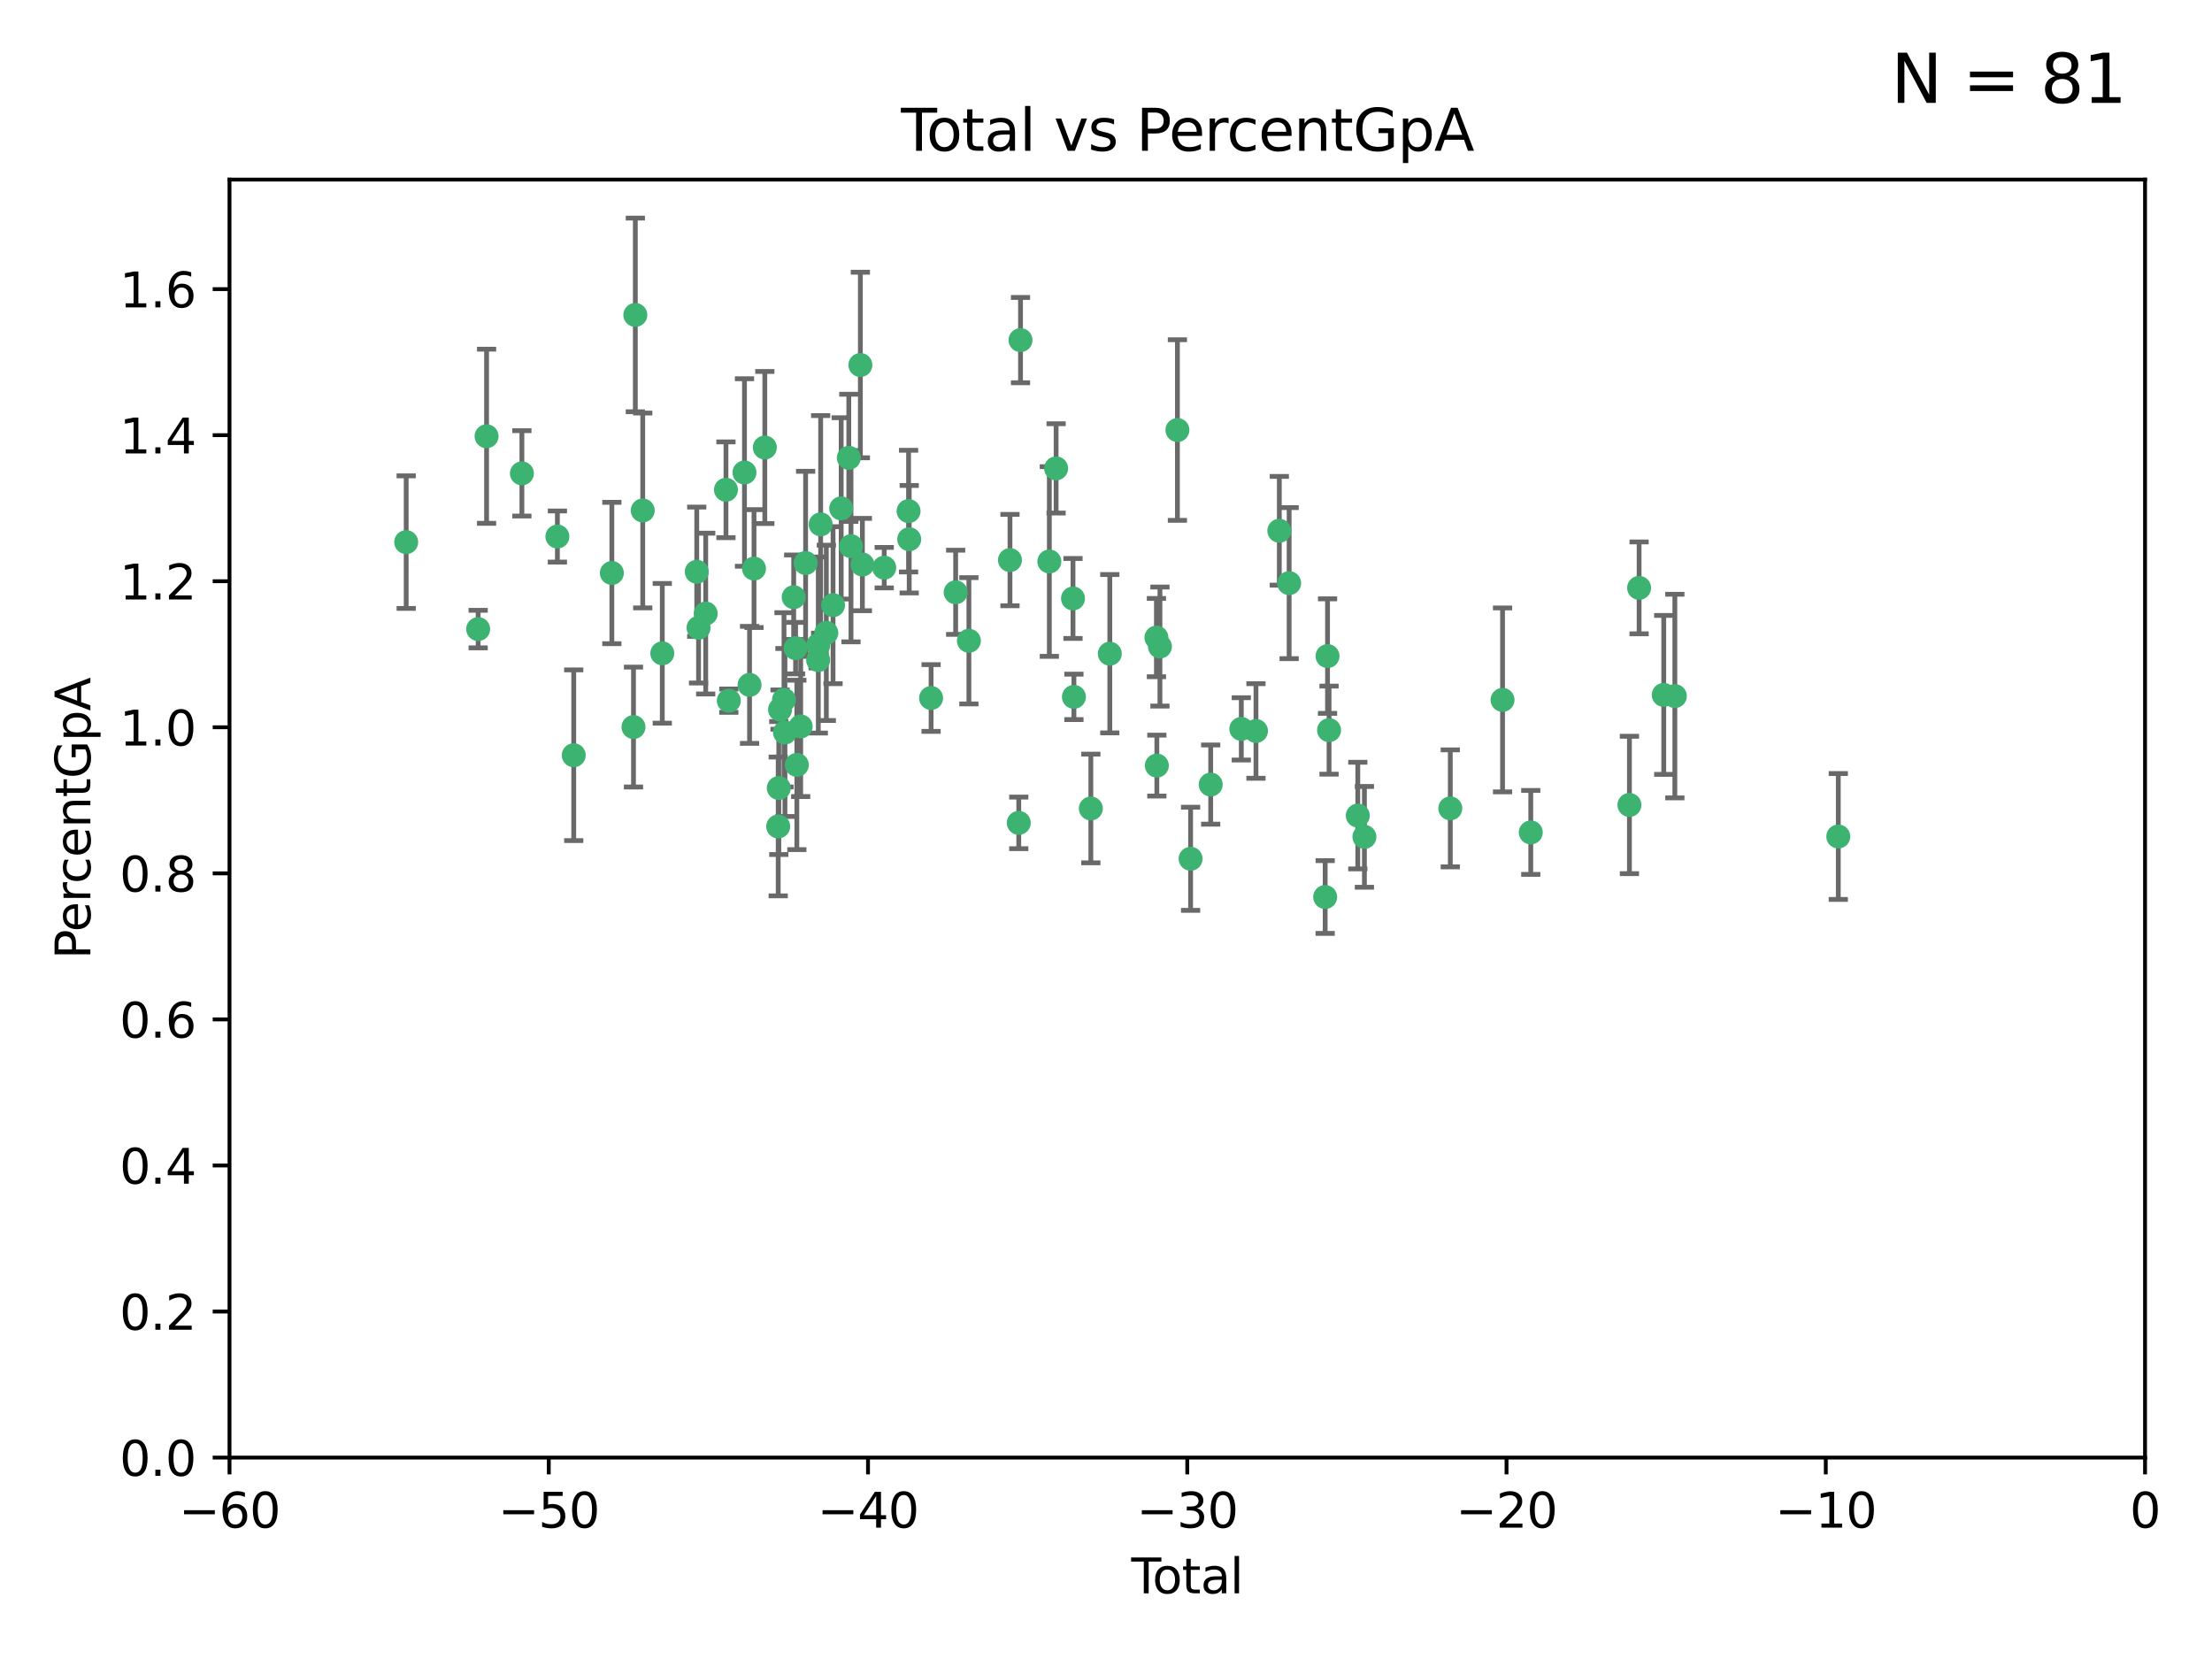 <?xml version="1.0" encoding="utf-8" standalone="no"?>
<!DOCTYPE svg PUBLIC "-//W3C//DTD SVG 1.1//EN"
  "http://www.w3.org/Graphics/SVG/1.1/DTD/svg11.dtd">
<svg xmlns:xlink="http://www.w3.org/1999/xlink" width="460.8pt" height="345.6pt" viewBox="0 0 460.8 345.6" xmlns="http://www.w3.org/2000/svg" version="1.1">
 <defs>
  <style type="text/css">*{stroke-linejoin: round; stroke-linecap: butt}</style>
 </defs>
 <g id="figure_1">
  <g id="patch_1">
   <path d="M 0 345.6 
L 460.8 345.6 
L 460.8 0 
L 0 0 
z
" style="fill: #ffffff"/>
  </g>
  <g id="axes_1">
   <g id="patch_2">
    <path d="M 47.81 303.64 
L 446.85 303.64 
L 446.85 37.411 
L 47.81 37.411 
z
" style="fill: #ffffff"/>
   </g>
   <g id="PathCollection_1">
    <defs>
     <path id="m7ffd6fca3f" d="M 0 1.118 
C 0.297 1.118 0.581 1 0.791 0.791 
C 1 0.581 1.118 0.297 1.118 0 
C 1.118 -0.297 1 -0.581 0.791 -0.791 
C 0.581 -1 0.297 -1.118 0 -1.118 
C -0.297 -1.118 -0.581 -1 -0.791 -0.791 
C -1 -0.581 -1.118 -0.297 -1.118 0 
C -1.118 0.297 -1 0.581 -0.791 0.791 
C -0.581 1 -0.297 1.118 0 1.118 
z
" style="stroke: #3cb371"/>
    </defs>
    <g clip-path="url(#p57b352fa41)">
     <use xlink:href="#m7ffd6fca3f" x="84.617" y="112.935" style="fill: #3cb371; stroke: #3cb371"/>
     <use xlink:href="#m7ffd6fca3f" x="99.609" y="131.048" style="fill: #3cb371; stroke: #3cb371"/>
     <use xlink:href="#m7ffd6fca3f" x="101.362" y="90.88" style="fill: #3cb371; stroke: #3cb371"/>
     <use xlink:href="#m7ffd6fca3f" x="108.719" y="98.611" style="fill: #3cb371; stroke: #3cb371"/>
     <use xlink:href="#m7ffd6fca3f" x="116.115" y="111.768" style="fill: #3cb371; stroke: #3cb371"/>
     <use xlink:href="#m7ffd6fca3f" x="119.519" y="157.33" style="fill: #3cb371; stroke: #3cb371"/>
     <use xlink:href="#m7ffd6fca3f" x="127.46" y="119.368" style="fill: #3cb371; stroke: #3cb371"/>
     <use xlink:href="#m7ffd6fca3f" x="131.967" y="151.457" style="fill: #3cb371; stroke: #3cb371"/>
     <use xlink:href="#m7ffd6fca3f" x="132.351" y="65.606" style="fill: #3cb371; stroke: #3cb371"/>
     <use xlink:href="#m7ffd6fca3f" x="133.895" y="106.338" style="fill: #3cb371; stroke: #3cb371"/>
     <use xlink:href="#m7ffd6fca3f" x="137.966" y="136.097" style="fill: #3cb371; stroke: #3cb371"/>
     <use xlink:href="#m7ffd6fca3f" x="145.146" y="119.105" style="fill: #3cb371; stroke: #3cb371"/>
     <use xlink:href="#m7ffd6fca3f" x="145.52" y="130.776" style="fill: #3cb371; stroke: #3cb371"/>
     <use xlink:href="#m7ffd6fca3f" x="147.011" y="127.82" style="fill: #3cb371; stroke: #3cb371"/>
     <use xlink:href="#m7ffd6fca3f" x="151.231" y="102.028" style="fill: #3cb371; stroke: #3cb371"/>
     <use xlink:href="#m7ffd6fca3f" x="151.826" y="145.966" style="fill: #3cb371; stroke: #3cb371"/>
     <use xlink:href="#m7ffd6fca3f" x="155.091" y="98.431" style="fill: #3cb371; stroke: #3cb371"/>
     <use xlink:href="#m7ffd6fca3f" x="156.146" y="142.672" style="fill: #3cb371; stroke: #3cb371"/>
     <use xlink:href="#m7ffd6fca3f" x="157.076" y="118.446" style="fill: #3cb371; stroke: #3cb371"/>
     <use xlink:href="#m7ffd6fca3f" x="159.326" y="93.226" style="fill: #3cb371; stroke: #3cb371"/>
     <use xlink:href="#m7ffd6fca3f" x="162.114" y="172.163" style="fill: #3cb371; stroke: #3cb371"/>
     <use xlink:href="#m7ffd6fca3f" x="162.236" y="164.157" style="fill: #3cb371; stroke: #3cb371"/>
     <use xlink:href="#m7ffd6fca3f" x="162.501" y="147.818" style="fill: #3cb371; stroke: #3cb371"/>
     <use xlink:href="#m7ffd6fca3f" x="163.321" y="145.786" style="fill: #3cb371; stroke: #3cb371"/>
     <use xlink:href="#m7ffd6fca3f" x="163.519" y="152.588" style="fill: #3cb371; stroke: #3cb371"/>
     <use xlink:href="#m7ffd6fca3f" x="165.341" y="124.404" style="fill: #3cb371; stroke: #3cb371"/>
     <use xlink:href="#m7ffd6fca3f" x="165.737" y="135.021" style="fill: #3cb371; stroke: #3cb371"/>
     <use xlink:href="#m7ffd6fca3f" x="165.997" y="159.342" style="fill: #3cb371; stroke: #3cb371"/>
     <use xlink:href="#m7ffd6fca3f" x="166.798" y="151.333" style="fill: #3cb371; stroke: #3cb371"/>
     <use xlink:href="#m7ffd6fca3f" x="167.825" y="117.288" style="fill: #3cb371; stroke: #3cb371"/>
     <use xlink:href="#m7ffd6fca3f" x="170.432" y="137.505" style="fill: #3cb371; stroke: #3cb371"/>
     <use xlink:href="#m7ffd6fca3f" x="170.468" y="134.369" style="fill: #3cb371; stroke: #3cb371"/>
     <use xlink:href="#m7ffd6fca3f" x="170.956" y="109.235" style="fill: #3cb371; stroke: #3cb371"/>
     <use xlink:href="#m7ffd6fca3f" x="172.138" y="131.834" style="fill: #3cb371; stroke: #3cb371"/>
     <use xlink:href="#m7ffd6fca3f" x="173.537" y="126.071" style="fill: #3cb371; stroke: #3cb371"/>
     <use xlink:href="#m7ffd6fca3f" x="175.235" y="105.903" style="fill: #3cb371; stroke: #3cb371"/>
     <use xlink:href="#m7ffd6fca3f" x="176.821" y="95.371" style="fill: #3cb371; stroke: #3cb371"/>
     <use xlink:href="#m7ffd6fca3f" x="177.278" y="113.783" style="fill: #3cb371; stroke: #3cb371"/>
     <use xlink:href="#m7ffd6fca3f" x="179.23" y="76.037" style="fill: #3cb371; stroke: #3cb371"/>
     <use xlink:href="#m7ffd6fca3f" x="179.649" y="117.606" style="fill: #3cb371; stroke: #3cb371"/>
     <use xlink:href="#m7ffd6fca3f" x="184.2" y="118.255" style="fill: #3cb371; stroke: #3cb371"/>
     <use xlink:href="#m7ffd6fca3f" x="189.273" y="106.473" style="fill: #3cb371; stroke: #3cb371"/>
     <use xlink:href="#m7ffd6fca3f" x="189.405" y="112.334" style="fill: #3cb371; stroke: #3cb371"/>
     <use xlink:href="#m7ffd6fca3f" x="193.963" y="145.408" style="fill: #3cb371; stroke: #3cb371"/>
     <use xlink:href="#m7ffd6fca3f" x="199.081" y="123.385" style="fill: #3cb371; stroke: #3cb371"/>
     <use xlink:href="#m7ffd6fca3f" x="201.837" y="133.482" style="fill: #3cb371; stroke: #3cb371"/>
     <use xlink:href="#m7ffd6fca3f" x="210.397" y="116.673" style="fill: #3cb371; stroke: #3cb371"/>
     <use xlink:href="#m7ffd6fca3f" x="212.228" y="171.42" style="fill: #3cb371; stroke: #3cb371"/>
     <use xlink:href="#m7ffd6fca3f" x="212.592" y="70.852" style="fill: #3cb371; stroke: #3cb371"/>
     <use xlink:href="#m7ffd6fca3f" x="218.597" y="116.973" style="fill: #3cb371; stroke: #3cb371"/>
     <use xlink:href="#m7ffd6fca3f" x="220.007" y="97.572" style="fill: #3cb371; stroke: #3cb371"/>
     <use xlink:href="#m7ffd6fca3f" x="223.525" y="124.669" style="fill: #3cb371; stroke: #3cb371"/>
     <use xlink:href="#m7ffd6fca3f" x="223.717" y="145.171" style="fill: #3cb371; stroke: #3cb371"/>
     <use xlink:href="#m7ffd6fca3f" x="227.243" y="168.419" style="fill: #3cb371; stroke: #3cb371"/>
     <use xlink:href="#m7ffd6fca3f" x="231.191" y="136.178" style="fill: #3cb371; stroke: #3cb371"/>
     <use xlink:href="#m7ffd6fca3f" x="240.903" y="132.82" style="fill: #3cb371; stroke: #3cb371"/>
     <use xlink:href="#m7ffd6fca3f" x="240.992" y="159.488" style="fill: #3cb371; stroke: #3cb371"/>
     <use xlink:href="#m7ffd6fca3f" x="241.636" y="134.689" style="fill: #3cb371; stroke: #3cb371"/>
     <use xlink:href="#m7ffd6fca3f" x="245.278" y="89.586" style="fill: #3cb371; stroke: #3cb371"/>
     <use xlink:href="#m7ffd6fca3f" x="248.025" y="178.897" style="fill: #3cb371; stroke: #3cb371"/>
     <use xlink:href="#m7ffd6fca3f" x="252.21" y="163.438" style="fill: #3cb371; stroke: #3cb371"/>
     <use xlink:href="#m7ffd6fca3f" x="258.586" y="151.836" style="fill: #3cb371; stroke: #3cb371"/>
     <use xlink:href="#m7ffd6fca3f" x="261.641" y="152.276" style="fill: #3cb371; stroke: #3cb371"/>
     <use xlink:href="#m7ffd6fca3f" x="266.505" y="110.571" style="fill: #3cb371; stroke: #3cb371"/>
     <use xlink:href="#m7ffd6fca3f" x="268.551" y="121.476" style="fill: #3cb371; stroke: #3cb371"/>
     <use xlink:href="#m7ffd6fca3f" x="276.058" y="186.867" style="fill: #3cb371; stroke: #3cb371"/>
     <use xlink:href="#m7ffd6fca3f" x="276.55" y="136.674" style="fill: #3cb371; stroke: #3cb371"/>
     <use xlink:href="#m7ffd6fca3f" x="276.866" y="152.103" style="fill: #3cb371; stroke: #3cb371"/>
     <use xlink:href="#m7ffd6fca3f" x="282.852" y="169.899" style="fill: #3cb371; stroke: #3cb371"/>
     <use xlink:href="#m7ffd6fca3f" x="284.233" y="174.332" style="fill: #3cb371; stroke: #3cb371"/>
     <use xlink:href="#m7ffd6fca3f" x="302.122" y="168.396" style="fill: #3cb371; stroke: #3cb371"/>
     <use xlink:href="#m7ffd6fca3f" x="313.009" y="145.801" style="fill: #3cb371; stroke: #3cb371"/>
     <use xlink:href="#m7ffd6fca3f" x="318.889" y="173.41" style="fill: #3cb371; stroke: #3cb371"/>
     <use xlink:href="#m7ffd6fca3f" x="339.441" y="167.688" style="fill: #3cb371; stroke: #3cb371"/>
     <use xlink:href="#m7ffd6fca3f" x="341.455" y="122.465" style="fill: #3cb371; stroke: #3cb371"/>
     <use xlink:href="#m7ffd6fca3f" x="346.588" y="144.762" style="fill: #3cb371; stroke: #3cb371"/>
     <use xlink:href="#m7ffd6fca3f" x="348.901" y="145.004" style="fill: #3cb371; stroke: #3cb371"/>
     <use xlink:href="#m7ffd6fca3f" x="382.95" y="174.257" style="fill: #3cb371; stroke: #3cb371"/>
    </g>
   </g>
   <g id="matplotlib.axis_1">
    <g id="xtick_1">
     <g id="line2d_1">
      <defs>
       <path id="m0ea671b75c" d="M 0 0 
L 0 3.5 
" style="stroke: #000000; stroke-width: 0.8"/>
      </defs>
      <g>
       <use xlink:href="#m0ea671b75c" x="47.81" y="303.64" style="stroke: #000000; stroke-width: 0.8"/>
      </g>
     </g>
     <g id="text_1">
      <!-- −60 -->
      <g transform="translate(37.258 318.238)scale(0.1 -0.1)">
       <defs>
        <path id="DejaVuSans-2212" d="M 678 2272 
L 4684 2272 
L 4684 1741 
L 678 1741 
L 678 2272 
z
" transform="scale(0.016)"/>
        <path id="DejaVuSans-36" d="M 2113 2584 
Q 1688 2584 1439 2293 
Q 1191 2003 1191 1497 
Q 1191 994 1439 701 
Q 1688 409 2113 409 
Q 2538 409 2786 701 
Q 3034 994 3034 1497 
Q 3034 2003 2786 2293 
Q 2538 2584 2113 2584 
z
M 3366 4563 
L 3366 3988 
Q 3128 4100 2886 4159 
Q 2644 4219 2406 4219 
Q 1781 4219 1451 3797 
Q 1122 3375 1075 2522 
Q 1259 2794 1537 2939 
Q 1816 3084 2150 3084 
Q 2853 3084 3261 2657 
Q 3669 2231 3669 1497 
Q 3669 778 3244 343 
Q 2819 -91 2113 -91 
Q 1303 -91 875 529 
Q 447 1150 447 2328 
Q 447 3434 972 4092 
Q 1497 4750 2381 4750 
Q 2619 4750 2861 4703 
Q 3103 4656 3366 4563 
z
" transform="scale(0.016)"/>
        <path id="DejaVuSans-30" d="M 2034 4250 
Q 1547 4250 1301 3770 
Q 1056 3291 1056 2328 
Q 1056 1369 1301 889 
Q 1547 409 2034 409 
Q 2525 409 2770 889 
Q 3016 1369 3016 2328 
Q 3016 3291 2770 3770 
Q 2525 4250 2034 4250 
z
M 2034 4750 
Q 2819 4750 3233 4129 
Q 3647 3509 3647 2328 
Q 3647 1150 3233 529 
Q 2819 -91 2034 -91 
Q 1250 -91 836 529 
Q 422 1150 422 2328 
Q 422 3509 836 4129 
Q 1250 4750 2034 4750 
z
" transform="scale(0.016)"/>
       </defs>
       <use xlink:href="#DejaVuSans-2212"/>
       <use xlink:href="#DejaVuSans-36" x="83.789"/>
       <use xlink:href="#DejaVuSans-30" x="147.412"/>
      </g>
     </g>
    </g>
    <g id="xtick_2">
     <g id="line2d_2">
      <g>
       <use xlink:href="#m0ea671b75c" x="114.317" y="303.64" style="stroke: #000000; stroke-width: 0.8"/>
      </g>
     </g>
     <g id="text_2">
      <!-- −50 -->
      <g transform="translate(103.764 318.238)scale(0.1 -0.1)">
       <defs>
        <path id="DejaVuSans-35" d="M 691 4666 
L 3169 4666 
L 3169 4134 
L 1269 4134 
L 1269 2991 
Q 1406 3038 1543 3061 
Q 1681 3084 1819 3084 
Q 2600 3084 3056 2656 
Q 3513 2228 3513 1497 
Q 3513 744 3044 326 
Q 2575 -91 1722 -91 
Q 1428 -91 1123 -41 
Q 819 9 494 109 
L 494 744 
Q 775 591 1075 516 
Q 1375 441 1709 441 
Q 2250 441 2565 725 
Q 2881 1009 2881 1497 
Q 2881 1984 2565 2268 
Q 2250 2553 1709 2553 
Q 1456 2553 1204 2497 
Q 953 2441 691 2322 
L 691 4666 
z
" transform="scale(0.016)"/>
       </defs>
       <use xlink:href="#DejaVuSans-2212"/>
       <use xlink:href="#DejaVuSans-35" x="83.789"/>
       <use xlink:href="#DejaVuSans-30" x="147.412"/>
      </g>
     </g>
    </g>
    <g id="xtick_3">
     <g id="line2d_3">
      <g>
       <use xlink:href="#m0ea671b75c" x="180.823" y="303.64" style="stroke: #000000; stroke-width: 0.8"/>
      </g>
     </g>
     <g id="text_3">
      <!-- −40 -->
      <g transform="translate(170.271 318.238)scale(0.1 -0.1)">
       <defs>
        <path id="DejaVuSans-34" d="M 2419 4116 
L 825 1625 
L 2419 1625 
L 2419 4116 
z
M 2253 4666 
L 3047 4666 
L 3047 1625 
L 3713 1625 
L 3713 1100 
L 3047 1100 
L 3047 0 
L 2419 0 
L 2419 1100 
L 313 1100 
L 313 1709 
L 2253 4666 
z
" transform="scale(0.016)"/>
       </defs>
       <use xlink:href="#DejaVuSans-2212"/>
       <use xlink:href="#DejaVuSans-34" x="83.789"/>
       <use xlink:href="#DejaVuSans-30" x="147.412"/>
      </g>
     </g>
    </g>
    <g id="xtick_4">
     <g id="line2d_4">
      <g>
       <use xlink:href="#m0ea671b75c" x="247.33" y="303.64" style="stroke: #000000; stroke-width: 0.8"/>
      </g>
     </g>
     <g id="text_4">
      <!-- −30 -->
      <g transform="translate(236.778 318.238)scale(0.1 -0.1)">
       <defs>
        <path id="DejaVuSans-33" d="M 2597 2516 
Q 3050 2419 3304 2112 
Q 3559 1806 3559 1356 
Q 3559 666 3084 287 
Q 2609 -91 1734 -91 
Q 1441 -91 1130 -33 
Q 819 25 488 141 
L 488 750 
Q 750 597 1062 519 
Q 1375 441 1716 441 
Q 2309 441 2620 675 
Q 2931 909 2931 1356 
Q 2931 1769 2642 2001 
Q 2353 2234 1838 2234 
L 1294 2234 
L 1294 2753 
L 1863 2753 
Q 2328 2753 2575 2939 
Q 2822 3125 2822 3475 
Q 2822 3834 2567 4026 
Q 2313 4219 1838 4219 
Q 1578 4219 1281 4162 
Q 984 4106 628 3988 
L 628 4550 
Q 988 4650 1302 4700 
Q 1616 4750 1894 4750 
Q 2613 4750 3031 4423 
Q 3450 4097 3450 3541 
Q 3450 3153 3228 2886 
Q 3006 2619 2597 2516 
z
" transform="scale(0.016)"/>
       </defs>
       <use xlink:href="#DejaVuSans-2212"/>
       <use xlink:href="#DejaVuSans-33" x="83.789"/>
       <use xlink:href="#DejaVuSans-30" x="147.412"/>
      </g>
     </g>
    </g>
    <g id="xtick_5">
     <g id="line2d_5">
      <g>
       <use xlink:href="#m0ea671b75c" x="313.837" y="303.64" style="stroke: #000000; stroke-width: 0.8"/>
      </g>
     </g>
     <g id="text_5">
      <!-- −20 -->
      <g transform="translate(303.284 318.238)scale(0.1 -0.1)">
       <defs>
        <path id="DejaVuSans-32" d="M 1228 531 
L 3431 531 
L 3431 0 
L 469 0 
L 469 531 
Q 828 903 1448 1529 
Q 2069 2156 2228 2338 
Q 2531 2678 2651 2914 
Q 2772 3150 2772 3378 
Q 2772 3750 2511 3984 
Q 2250 4219 1831 4219 
Q 1534 4219 1204 4116 
Q 875 4013 500 3803 
L 500 4441 
Q 881 4594 1212 4672 
Q 1544 4750 1819 4750 
Q 2544 4750 2975 4387 
Q 3406 4025 3406 3419 
Q 3406 3131 3298 2873 
Q 3191 2616 2906 2266 
Q 2828 2175 2409 1742 
Q 1991 1309 1228 531 
z
" transform="scale(0.016)"/>
       </defs>
       <use xlink:href="#DejaVuSans-2212"/>
       <use xlink:href="#DejaVuSans-32" x="83.789"/>
       <use xlink:href="#DejaVuSans-30" x="147.412"/>
      </g>
     </g>
    </g>
    <g id="xtick_6">
     <g id="line2d_6">
      <g>
       <use xlink:href="#m0ea671b75c" x="380.343" y="303.64" style="stroke: #000000; stroke-width: 0.8"/>
      </g>
     </g>
     <g id="text_6">
      <!-- −10 -->
      <g transform="translate(369.791 318.238)scale(0.1 -0.1)">
       <defs>
        <path id="DejaVuSans-31" d="M 794 531 
L 1825 531 
L 1825 4091 
L 703 3866 
L 703 4441 
L 1819 4666 
L 2450 4666 
L 2450 531 
L 3481 531 
L 3481 0 
L 794 0 
L 794 531 
z
" transform="scale(0.016)"/>
       </defs>
       <use xlink:href="#DejaVuSans-2212"/>
       <use xlink:href="#DejaVuSans-31" x="83.789"/>
       <use xlink:href="#DejaVuSans-30" x="147.412"/>
      </g>
     </g>
    </g>
    <g id="xtick_7">
     <g id="line2d_7">
      <g>
       <use xlink:href="#m0ea671b75c" x="446.85" y="303.64" style="stroke: #000000; stroke-width: 0.8"/>
      </g>
     </g>
     <g id="text_7">
      <!-- 0 -->
      <g transform="translate(443.669 318.238)scale(0.1 -0.1)">
       <use xlink:href="#DejaVuSans-30"/>
      </g>
     </g>
    </g>
    <g id="text_8">
     <!-- Total -->
     <g transform="translate(235.653 331.917)scale(0.1 -0.1)">
      <defs>
       <path id="DejaVuSans-54" d="M -19 4666 
L 3928 4666 
L 3928 4134 
L 2272 4134 
L 2272 0 
L 1638 0 
L 1638 4134 
L -19 4134 
L -19 4666 
z
" transform="scale(0.016)"/>
       <path id="DejaVuSans-6f" d="M 1959 3097 
Q 1497 3097 1228 2736 
Q 959 2375 959 1747 
Q 959 1119 1226 758 
Q 1494 397 1959 397 
Q 2419 397 2687 759 
Q 2956 1122 2956 1747 
Q 2956 2369 2687 2733 
Q 2419 3097 1959 3097 
z
M 1959 3584 
Q 2709 3584 3137 3096 
Q 3566 2609 3566 1747 
Q 3566 888 3137 398 
Q 2709 -91 1959 -91 
Q 1206 -91 779 398 
Q 353 888 353 1747 
Q 353 2609 779 3096 
Q 1206 3584 1959 3584 
z
" transform="scale(0.016)"/>
       <path id="DejaVuSans-74" d="M 1172 4494 
L 1172 3500 
L 2356 3500 
L 2356 3053 
L 1172 3053 
L 1172 1153 
Q 1172 725 1289 603 
Q 1406 481 1766 481 
L 2356 481 
L 2356 0 
L 1766 0 
Q 1100 0 847 248 
Q 594 497 594 1153 
L 594 3053 
L 172 3053 
L 172 3500 
L 594 3500 
L 594 4494 
L 1172 4494 
z
" transform="scale(0.016)"/>
       <path id="DejaVuSans-61" d="M 2194 1759 
Q 1497 1759 1228 1600 
Q 959 1441 959 1056 
Q 959 750 1161 570 
Q 1363 391 1709 391 
Q 2188 391 2477 730 
Q 2766 1069 2766 1631 
L 2766 1759 
L 2194 1759 
z
M 3341 1997 
L 3341 0 
L 2766 0 
L 2766 531 
Q 2569 213 2275 61 
Q 1981 -91 1556 -91 
Q 1019 -91 701 211 
Q 384 513 384 1019 
Q 384 1609 779 1909 
Q 1175 2209 1959 2209 
L 2766 2209 
L 2766 2266 
Q 2766 2663 2505 2880 
Q 2244 3097 1772 3097 
Q 1472 3097 1187 3025 
Q 903 2953 641 2809 
L 641 3341 
Q 956 3463 1253 3523 
Q 1550 3584 1831 3584 
Q 2591 3584 2966 3190 
Q 3341 2797 3341 1997 
z
" transform="scale(0.016)"/>
       <path id="DejaVuSans-6c" d="M 603 4863 
L 1178 4863 
L 1178 0 
L 603 0 
L 603 4863 
z
" transform="scale(0.016)"/>
      </defs>
      <use xlink:href="#DejaVuSans-54"/>
      <use xlink:href="#DejaVuSans-6f" x="44.084"/>
      <use xlink:href="#DejaVuSans-74" x="105.266"/>
      <use xlink:href="#DejaVuSans-61" x="144.475"/>
      <use xlink:href="#DejaVuSans-6c" x="205.754"/>
     </g>
    </g>
   </g>
   <g id="matplotlib.axis_2">
    <g id="ytick_1">
     <g id="line2d_8">
      <defs>
       <path id="m98483fe763" d="M 0 0 
L -3.5 0 
" style="stroke: #000000; stroke-width: 0.8"/>
      </defs>
      <g>
       <use xlink:href="#m98483fe763" x="47.81" y="303.64" style="stroke: #000000; stroke-width: 0.8"/>
      </g>
     </g>
     <g id="text_9">
      <!-- 0.0 -->
      <g transform="translate(24.907 307.439)scale(0.1 -0.1)">
       <defs>
        <path id="DejaVuSans-2e" d="M 684 794 
L 1344 794 
L 1344 0 
L 684 0 
L 684 794 
z
" transform="scale(0.016)"/>
       </defs>
       <use xlink:href="#DejaVuSans-30"/>
       <use xlink:href="#DejaVuSans-2e" x="63.623"/>
       <use xlink:href="#DejaVuSans-30" x="95.41"/>
      </g>
     </g>
    </g>
    <g id="ytick_2">
     <g id="line2d_9">
      <g>
       <use xlink:href="#m98483fe763" x="47.81" y="273.214" style="stroke: #000000; stroke-width: 0.8"/>
      </g>
     </g>
     <g id="text_10">
      <!-- 0.2 -->
      <g transform="translate(24.907 277.013)scale(0.1 -0.1)">
       <use xlink:href="#DejaVuSans-30"/>
       <use xlink:href="#DejaVuSans-2e" x="63.623"/>
       <use xlink:href="#DejaVuSans-32" x="95.41"/>
      </g>
     </g>
    </g>
    <g id="ytick_3">
     <g id="line2d_10">
      <g>
       <use xlink:href="#m98483fe763" x="47.81" y="242.788" style="stroke: #000000; stroke-width: 0.8"/>
      </g>
     </g>
     <g id="text_11">
      <!-- 0.4 -->
      <g transform="translate(24.907 246.587)scale(0.1 -0.1)">
       <use xlink:href="#DejaVuSans-30"/>
       <use xlink:href="#DejaVuSans-2e" x="63.623"/>
       <use xlink:href="#DejaVuSans-34" x="95.41"/>
      </g>
     </g>
    </g>
    <g id="ytick_4">
     <g id="line2d_11">
      <g>
       <use xlink:href="#m98483fe763" x="47.81" y="212.362" style="stroke: #000000; stroke-width: 0.8"/>
      </g>
     </g>
     <g id="text_12">
      <!-- 0.6 -->
      <g transform="translate(24.907 216.161)scale(0.1 -0.1)">
       <use xlink:href="#DejaVuSans-30"/>
       <use xlink:href="#DejaVuSans-2e" x="63.623"/>
       <use xlink:href="#DejaVuSans-36" x="95.41"/>
      </g>
     </g>
    </g>
    <g id="ytick_5">
     <g id="line2d_12">
      <g>
       <use xlink:href="#m98483fe763" x="47.81" y="181.935" style="stroke: #000000; stroke-width: 0.8"/>
      </g>
     </g>
     <g id="text_13">
      <!-- 0.8 -->
      <g transform="translate(24.907 185.735)scale(0.1 -0.1)">
       <defs>
        <path id="DejaVuSans-38" d="M 2034 2216 
Q 1584 2216 1326 1975 
Q 1069 1734 1069 1313 
Q 1069 891 1326 650 
Q 1584 409 2034 409 
Q 2484 409 2743 651 
Q 3003 894 3003 1313 
Q 3003 1734 2745 1975 
Q 2488 2216 2034 2216 
z
M 1403 2484 
Q 997 2584 770 2862 
Q 544 3141 544 3541 
Q 544 4100 942 4425 
Q 1341 4750 2034 4750 
Q 2731 4750 3128 4425 
Q 3525 4100 3525 3541 
Q 3525 3141 3298 2862 
Q 3072 2584 2669 2484 
Q 3125 2378 3379 2068 
Q 3634 1759 3634 1313 
Q 3634 634 3220 271 
Q 2806 -91 2034 -91 
Q 1263 -91 848 271 
Q 434 634 434 1313 
Q 434 1759 690 2068 
Q 947 2378 1403 2484 
z
M 1172 3481 
Q 1172 3119 1398 2916 
Q 1625 2713 2034 2713 
Q 2441 2713 2670 2916 
Q 2900 3119 2900 3481 
Q 2900 3844 2670 4047 
Q 2441 4250 2034 4250 
Q 1625 4250 1398 4047 
Q 1172 3844 1172 3481 
z
" transform="scale(0.016)"/>
       </defs>
       <use xlink:href="#DejaVuSans-30"/>
       <use xlink:href="#DejaVuSans-2e" x="63.623"/>
       <use xlink:href="#DejaVuSans-38" x="95.41"/>
      </g>
     </g>
    </g>
    <g id="ytick_6">
     <g id="line2d_13">
      <g>
       <use xlink:href="#m98483fe763" x="47.81" y="151.509" style="stroke: #000000; stroke-width: 0.8"/>
      </g>
     </g>
     <g id="text_14">
      <!-- 1.0 -->
      <g transform="translate(24.907 155.308)scale(0.1 -0.1)">
       <use xlink:href="#DejaVuSans-31"/>
       <use xlink:href="#DejaVuSans-2e" x="63.623"/>
       <use xlink:href="#DejaVuSans-30" x="95.41"/>
      </g>
     </g>
    </g>
    <g id="ytick_7">
     <g id="line2d_14">
      <g>
       <use xlink:href="#m98483fe763" x="47.81" y="121.083" style="stroke: #000000; stroke-width: 0.8"/>
      </g>
     </g>
     <g id="text_15">
      <!-- 1.2 -->
      <g transform="translate(24.907 124.882)scale(0.1 -0.1)">
       <use xlink:href="#DejaVuSans-31"/>
       <use xlink:href="#DejaVuSans-2e" x="63.623"/>
       <use xlink:href="#DejaVuSans-32" x="95.41"/>
      </g>
     </g>
    </g>
    <g id="ytick_8">
     <g id="line2d_15">
      <g>
       <use xlink:href="#m98483fe763" x="47.81" y="90.657" style="stroke: #000000; stroke-width: 0.8"/>
      </g>
     </g>
     <g id="text_16">
      <!-- 1.4 -->
      <g transform="translate(24.907 94.456)scale(0.1 -0.1)">
       <use xlink:href="#DejaVuSans-31"/>
       <use xlink:href="#DejaVuSans-2e" x="63.623"/>
       <use xlink:href="#DejaVuSans-34" x="95.41"/>
      </g>
     </g>
    </g>
    <g id="ytick_9">
     <g id="line2d_16">
      <g>
       <use xlink:href="#m98483fe763" x="47.81" y="60.231" style="stroke: #000000; stroke-width: 0.8"/>
      </g>
     </g>
     <g id="text_17">
      <!-- 1.6 -->
      <g transform="translate(24.907 64.03)scale(0.1 -0.1)">
       <use xlink:href="#DejaVuSans-31"/>
       <use xlink:href="#DejaVuSans-2e" x="63.623"/>
       <use xlink:href="#DejaVuSans-36" x="95.41"/>
      </g>
     </g>
    </g>
    <g id="text_18">
     <!-- PercentGpA -->
     <g transform="translate(18.827 199.802)rotate(-90)scale(0.1 -0.1)">
      <defs>
       <path id="DejaVuSans-50" d="M 1259 4147 
L 1259 2394 
L 2053 2394 
Q 2494 2394 2734 2622 
Q 2975 2850 2975 3272 
Q 2975 3691 2734 3919 
Q 2494 4147 2053 4147 
L 1259 4147 
z
M 628 4666 
L 2053 4666 
Q 2838 4666 3239 4311 
Q 3641 3956 3641 3272 
Q 3641 2581 3239 2228 
Q 2838 1875 2053 1875 
L 1259 1875 
L 1259 0 
L 628 0 
L 628 4666 
z
" transform="scale(0.016)"/>
       <path id="DejaVuSans-65" d="M 3597 1894 
L 3597 1613 
L 953 1613 
Q 991 1019 1311 708 
Q 1631 397 2203 397 
Q 2534 397 2845 478 
Q 3156 559 3463 722 
L 3463 178 
Q 3153 47 2828 -22 
Q 2503 -91 2169 -91 
Q 1331 -91 842 396 
Q 353 884 353 1716 
Q 353 2575 817 3079 
Q 1281 3584 2069 3584 
Q 2775 3584 3186 3129 
Q 3597 2675 3597 1894 
z
M 3022 2063 
Q 3016 2534 2758 2815 
Q 2500 3097 2075 3097 
Q 1594 3097 1305 2825 
Q 1016 2553 972 2059 
L 3022 2063 
z
" transform="scale(0.016)"/>
       <path id="DejaVuSans-72" d="M 2631 2963 
Q 2534 3019 2420 3045 
Q 2306 3072 2169 3072 
Q 1681 3072 1420 2755 
Q 1159 2438 1159 1844 
L 1159 0 
L 581 0 
L 581 3500 
L 1159 3500 
L 1159 2956 
Q 1341 3275 1631 3429 
Q 1922 3584 2338 3584 
Q 2397 3584 2469 3576 
Q 2541 3569 2628 3553 
L 2631 2963 
z
" transform="scale(0.016)"/>
       <path id="DejaVuSans-63" d="M 3122 3366 
L 3122 2828 
Q 2878 2963 2633 3030 
Q 2388 3097 2138 3097 
Q 1578 3097 1268 2742 
Q 959 2388 959 1747 
Q 959 1106 1268 751 
Q 1578 397 2138 397 
Q 2388 397 2633 464 
Q 2878 531 3122 666 
L 3122 134 
Q 2881 22 2623 -34 
Q 2366 -91 2075 -91 
Q 1284 -91 818 406 
Q 353 903 353 1747 
Q 353 2603 823 3093 
Q 1294 3584 2113 3584 
Q 2378 3584 2631 3529 
Q 2884 3475 3122 3366 
z
" transform="scale(0.016)"/>
       <path id="DejaVuSans-6e" d="M 3513 2113 
L 3513 0 
L 2938 0 
L 2938 2094 
Q 2938 2591 2744 2837 
Q 2550 3084 2163 3084 
Q 1697 3084 1428 2787 
Q 1159 2491 1159 1978 
L 1159 0 
L 581 0 
L 581 3500 
L 1159 3500 
L 1159 2956 
Q 1366 3272 1645 3428 
Q 1925 3584 2291 3584 
Q 2894 3584 3203 3211 
Q 3513 2838 3513 2113 
z
" transform="scale(0.016)"/>
       <path id="DejaVuSans-47" d="M 3809 666 
L 3809 1919 
L 2778 1919 
L 2778 2438 
L 4434 2438 
L 4434 434 
Q 4069 175 3628 42 
Q 3188 -91 2688 -91 
Q 1594 -91 976 548 
Q 359 1188 359 2328 
Q 359 3472 976 4111 
Q 1594 4750 2688 4750 
Q 3144 4750 3555 4637 
Q 3966 4525 4313 4306 
L 4313 3634 
Q 3963 3931 3569 4081 
Q 3175 4231 2741 4231 
Q 1884 4231 1454 3753 
Q 1025 3275 1025 2328 
Q 1025 1384 1454 906 
Q 1884 428 2741 428 
Q 3075 428 3337 486 
Q 3600 544 3809 666 
z
" transform="scale(0.016)"/>
       <path id="DejaVuSans-70" d="M 1159 525 
L 1159 -1331 
L 581 -1331 
L 581 3500 
L 1159 3500 
L 1159 2969 
Q 1341 3281 1617 3432 
Q 1894 3584 2278 3584 
Q 2916 3584 3314 3078 
Q 3713 2572 3713 1747 
Q 3713 922 3314 415 
Q 2916 -91 2278 -91 
Q 1894 -91 1617 61 
Q 1341 213 1159 525 
z
M 3116 1747 
Q 3116 2381 2855 2742 
Q 2594 3103 2138 3103 
Q 1681 3103 1420 2742 
Q 1159 2381 1159 1747 
Q 1159 1113 1420 752 
Q 1681 391 2138 391 
Q 2594 391 2855 752 
Q 3116 1113 3116 1747 
z
" transform="scale(0.016)"/>
       <path id="DejaVuSans-41" d="M 2188 4044 
L 1331 1722 
L 3047 1722 
L 2188 4044 
z
M 1831 4666 
L 2547 4666 
L 4325 0 
L 3669 0 
L 3244 1197 
L 1141 1197 
L 716 0 
L 50 0 
L 1831 4666 
z
" transform="scale(0.016)"/>
      </defs>
      <use xlink:href="#DejaVuSans-50"/>
      <use xlink:href="#DejaVuSans-65" x="56.678"/>
      <use xlink:href="#DejaVuSans-72" x="118.201"/>
      <use xlink:href="#DejaVuSans-63" x="157.064"/>
      <use xlink:href="#DejaVuSans-65" x="212.045"/>
      <use xlink:href="#DejaVuSans-6e" x="273.568"/>
      <use xlink:href="#DejaVuSans-74" x="336.947"/>
      <use xlink:href="#DejaVuSans-47" x="376.156"/>
      <use xlink:href="#DejaVuSans-70" x="453.646"/>
      <use xlink:href="#DejaVuSans-41" x="517.123"/>
     </g>
    </g>
   </g>
   <g id="LineCollection_1">
    <path d="M 84.617 126.742 
L 84.617 99.128 
" clip-path="url(#p57b352fa41)" style="fill: none; stroke: #696969"/>
    <path d="M 99.609 134.958 
L 99.609 127.138 
" clip-path="url(#p57b352fa41)" style="fill: none; stroke: #696969"/>
    <path d="M 101.362 109.021 
L 101.362 72.739 
" clip-path="url(#p57b352fa41)" style="fill: none; stroke: #696969"/>
    <path d="M 108.719 107.5 
L 108.719 89.723 
" clip-path="url(#p57b352fa41)" style="fill: none; stroke: #696969"/>
    <path d="M 116.115 117.091 
L 116.115 106.444 
" clip-path="url(#p57b352fa41)" style="fill: none; stroke: #696969"/>
    <path d="M 119.519 175.107 
L 119.519 139.552 
" clip-path="url(#p57b352fa41)" style="fill: none; stroke: #696969"/>
    <path d="M 127.46 134.091 
L 127.46 104.645 
" clip-path="url(#p57b352fa41)" style="fill: none; stroke: #696969"/>
    <path d="M 131.967 163.945 
L 131.967 138.968 
" clip-path="url(#p57b352fa41)" style="fill: none; stroke: #696969"/>
    <path d="M 132.351 85.777 
L 132.351 45.434 
" clip-path="url(#p57b352fa41)" style="fill: none; stroke: #696969"/>
    <path d="M 133.895 126.63 
L 133.895 86.046 
" clip-path="url(#p57b352fa41)" style="fill: none; stroke: #696969"/>
    <path d="M 137.966 150.645 
L 137.966 121.55 
" clip-path="url(#p57b352fa41)" style="fill: none; stroke: #696969"/>
    <path d="M 145.146 132.572 
L 145.146 105.638 
" clip-path="url(#p57b352fa41)" style="fill: none; stroke: #696969"/>
    <path d="M 145.52 142.284 
L 145.52 119.267 
" clip-path="url(#p57b352fa41)" style="fill: none; stroke: #696969"/>
    <path d="M 147.011 144.568 
L 147.011 111.073 
" clip-path="url(#p57b352fa41)" style="fill: none; stroke: #696969"/>
    <path d="M 151.231 112.003 
L 151.231 92.053 
" clip-path="url(#p57b352fa41)" style="fill: none; stroke: #696969"/>
    <path d="M 151.826 148.397 
L 151.826 143.536 
" clip-path="url(#p57b352fa41)" style="fill: none; stroke: #696969"/>
    <path d="M 155.091 117.96 
L 155.091 78.902 
" clip-path="url(#p57b352fa41)" style="fill: none; stroke: #696969"/>
    <path d="M 156.146 154.863 
L 156.146 130.481 
" clip-path="url(#p57b352fa41)" style="fill: none; stroke: #696969"/>
    <path d="M 157.076 130.722 
L 157.076 106.17 
" clip-path="url(#p57b352fa41)" style="fill: none; stroke: #696969"/>
    <path d="M 159.326 109.064 
L 159.326 77.387 
" clip-path="url(#p57b352fa41)" style="fill: none; stroke: #696969"/>
    <path d="M 162.114 186.622 
L 162.114 157.704 
" clip-path="url(#p57b352fa41)" style="fill: none; stroke: #696969"/>
    <path d="M 162.236 178.007 
L 162.236 150.307 
" clip-path="url(#p57b352fa41)" style="fill: none; stroke: #696969"/>
    <path d="M 162.501 151.909 
L 162.501 143.727 
" clip-path="url(#p57b352fa41)" style="fill: none; stroke: #696969"/>
    <path d="M 163.321 163.937 
L 163.321 127.634 
" clip-path="url(#p57b352fa41)" style="fill: none; stroke: #696969"/>
    <path d="M 163.519 170.081 
L 163.519 135.096 
" clip-path="url(#p57b352fa41)" style="fill: none; stroke: #696969"/>
    <path d="M 165.341 133.195 
L 165.341 115.614 
" clip-path="url(#p57b352fa41)" style="fill: none; stroke: #696969"/>
    <path d="M 165.737 140.382 
L 165.737 129.659 
" clip-path="url(#p57b352fa41)" style="fill: none; stroke: #696969"/>
    <path d="M 165.997 176.989 
L 165.997 141.695 
" clip-path="url(#p57b352fa41)" style="fill: none; stroke: #696969"/>
    <path d="M 166.798 165.937 
L 166.798 136.729 
" clip-path="url(#p57b352fa41)" style="fill: none; stroke: #696969"/>
    <path d="M 167.825 136.395 
L 167.825 98.181 
" clip-path="url(#p57b352fa41)" style="fill: none; stroke: #696969"/>
    <path d="M 170.432 139.142 
L 170.432 135.868 
" clip-path="url(#p57b352fa41)" style="fill: none; stroke: #696969"/>
    <path d="M 170.468 152.707 
L 170.468 116.031 
" clip-path="url(#p57b352fa41)" style="fill: none; stroke: #696969"/>
    <path d="M 170.956 131.899 
L 170.956 86.572 
" clip-path="url(#p57b352fa41)" style="fill: none; stroke: #696969"/>
    <path d="M 172.138 150.092 
L 172.138 113.575 
" clip-path="url(#p57b352fa41)" style="fill: none; stroke: #696969"/>
    <path d="M 173.537 142.423 
L 173.537 109.718 
" clip-path="url(#p57b352fa41)" style="fill: none; stroke: #696969"/>
    <path d="M 175.235 124.789 
L 175.235 87.017 
" clip-path="url(#p57b352fa41)" style="fill: none; stroke: #696969"/>
    <path d="M 176.821 108.615 
L 176.821 82.127 
" clip-path="url(#p57b352fa41)" style="fill: none; stroke: #696969"/>
    <path d="M 177.278 133.708 
L 177.278 93.858 
" clip-path="url(#p57b352fa41)" style="fill: none; stroke: #696969"/>
    <path d="M 179.23 95.366 
L 179.23 56.709 
" clip-path="url(#p57b352fa41)" style="fill: none; stroke: #696969"/>
    <path d="M 179.649 127.227 
L 179.649 107.986 
" clip-path="url(#p57b352fa41)" style="fill: none; stroke: #696969"/>
    <path d="M 184.2 122.472 
L 184.2 114.039 
" clip-path="url(#p57b352fa41)" style="fill: none; stroke: #696969"/>
    <path d="M 189.273 119.149 
L 189.273 93.797 
" clip-path="url(#p57b352fa41)" style="fill: none; stroke: #696969"/>
    <path d="M 189.405 123.529 
L 189.405 101.139 
" clip-path="url(#p57b352fa41)" style="fill: none; stroke: #696969"/>
    <path d="M 193.963 152.361 
L 193.963 138.456 
" clip-path="url(#p57b352fa41)" style="fill: none; stroke: #696969"/>
    <path d="M 199.081 132.151 
L 199.081 114.62 
" clip-path="url(#p57b352fa41)" style="fill: none; stroke: #696969"/>
    <path d="M 201.837 146.637 
L 201.837 120.327 
" clip-path="url(#p57b352fa41)" style="fill: none; stroke: #696969"/>
    <path d="M 210.397 126.191 
L 210.397 107.154 
" clip-path="url(#p57b352fa41)" style="fill: none; stroke: #696969"/>
    <path d="M 212.228 176.791 
L 212.228 166.049 
" clip-path="url(#p57b352fa41)" style="fill: none; stroke: #696969"/>
    <path d="M 212.592 79.735 
L 212.592 61.968 
" clip-path="url(#p57b352fa41)" style="fill: none; stroke: #696969"/>
    <path d="M 218.597 136.73 
L 218.597 97.216 
" clip-path="url(#p57b352fa41)" style="fill: none; stroke: #696969"/>
    <path d="M 220.007 106.878 
L 220.007 88.267 
" clip-path="url(#p57b352fa41)" style="fill: none; stroke: #696969"/>
    <path d="M 223.525 132.997 
L 223.525 116.341 
" clip-path="url(#p57b352fa41)" style="fill: none; stroke: #696969"/>
    <path d="M 223.717 149.901 
L 223.717 140.441 
" clip-path="url(#p57b352fa41)" style="fill: none; stroke: #696969"/>
    <path d="M 227.243 179.743 
L 227.243 157.094 
" clip-path="url(#p57b352fa41)" style="fill: none; stroke: #696969"/>
    <path d="M 231.191 152.672 
L 231.191 119.684 
" clip-path="url(#p57b352fa41)" style="fill: none; stroke: #696969"/>
    <path d="M 240.903 140.972 
L 240.903 124.667 
" clip-path="url(#p57b352fa41)" style="fill: none; stroke: #696969"/>
    <path d="M 240.992 165.831 
L 240.992 153.145 
" clip-path="url(#p57b352fa41)" style="fill: none; stroke: #696969"/>
    <path d="M 241.636 147.086 
L 241.636 122.292 
" clip-path="url(#p57b352fa41)" style="fill: none; stroke: #696969"/>
    <path d="M 245.278 108.397 
L 245.278 70.776 
" clip-path="url(#p57b352fa41)" style="fill: none; stroke: #696969"/>
    <path d="M 248.025 189.642 
L 248.025 168.152 
" clip-path="url(#p57b352fa41)" style="fill: none; stroke: #696969"/>
    <path d="M 252.21 171.687 
L 252.21 155.189 
" clip-path="url(#p57b352fa41)" style="fill: none; stroke: #696969"/>
    <path d="M 258.586 158.321 
L 258.586 145.352 
" clip-path="url(#p57b352fa41)" style="fill: none; stroke: #696969"/>
    <path d="M 261.641 162.129 
L 261.641 142.424 
" clip-path="url(#p57b352fa41)" style="fill: none; stroke: #696969"/>
    <path d="M 266.505 121.897 
L 266.505 99.245 
" clip-path="url(#p57b352fa41)" style="fill: none; stroke: #696969"/>
    <path d="M 268.551 137.206 
L 268.551 105.745 
" clip-path="url(#p57b352fa41)" style="fill: none; stroke: #696969"/>
    <path d="M 276.058 194.446 
L 276.058 179.287 
" clip-path="url(#p57b352fa41)" style="fill: none; stroke: #696969"/>
    <path d="M 276.55 148.602 
L 276.55 124.746 
" clip-path="url(#p57b352fa41)" style="fill: none; stroke: #696969"/>
    <path d="M 276.866 161.277 
L 276.866 142.929 
" clip-path="url(#p57b352fa41)" style="fill: none; stroke: #696969"/>
    <path d="M 282.852 181.006 
L 282.852 158.792 
" clip-path="url(#p57b352fa41)" style="fill: none; stroke: #696969"/>
    <path d="M 284.233 184.828 
L 284.233 163.836 
" clip-path="url(#p57b352fa41)" style="fill: none; stroke: #696969"/>
    <path d="M 302.122 180.585 
L 302.122 156.208 
" clip-path="url(#p57b352fa41)" style="fill: none; stroke: #696969"/>
    <path d="M 313.009 164.958 
L 313.009 126.644 
" clip-path="url(#p57b352fa41)" style="fill: none; stroke: #696969"/>
    <path d="M 318.889 182.151 
L 318.889 164.669 
" clip-path="url(#p57b352fa41)" style="fill: none; stroke: #696969"/>
    <path d="M 339.441 181.997 
L 339.441 153.38 
" clip-path="url(#p57b352fa41)" style="fill: none; stroke: #696969"/>
    <path d="M 341.455 132.034 
L 341.455 112.895 
" clip-path="url(#p57b352fa41)" style="fill: none; stroke: #696969"/>
    <path d="M 346.588 161.315 
L 346.588 128.209 
" clip-path="url(#p57b352fa41)" style="fill: none; stroke: #696969"/>
    <path d="M 348.901 166.212 
L 348.901 123.796 
" clip-path="url(#p57b352fa41)" style="fill: none; stroke: #696969"/>
    <path d="M 382.95 187.369 
L 382.95 161.144 
" clip-path="url(#p57b352fa41)" style="fill: none; stroke: #696969"/>
   </g>
   <g id="line2d_17">
    <defs>
     <path id="m95b91fb1fc" d="M 2 0 
L -2 -0 
" style="stroke: #696969"/>
    </defs>
    <g clip-path="url(#p57b352fa41)">
     <use xlink:href="#m95b91fb1fc" x="84.617" y="126.742" style="fill: #696969; stroke: #696969"/>
     <use xlink:href="#m95b91fb1fc" x="99.609" y="134.958" style="fill: #696969; stroke: #696969"/>
     <use xlink:href="#m95b91fb1fc" x="101.362" y="109.021" style="fill: #696969; stroke: #696969"/>
     <use xlink:href="#m95b91fb1fc" x="108.719" y="107.5" style="fill: #696969; stroke: #696969"/>
     <use xlink:href="#m95b91fb1fc" x="116.115" y="117.091" style="fill: #696969; stroke: #696969"/>
     <use xlink:href="#m95b91fb1fc" x="119.519" y="175.107" style="fill: #696969; stroke: #696969"/>
     <use xlink:href="#m95b91fb1fc" x="127.46" y="134.091" style="fill: #696969; stroke: #696969"/>
     <use xlink:href="#m95b91fb1fc" x="131.967" y="163.945" style="fill: #696969; stroke: #696969"/>
     <use xlink:href="#m95b91fb1fc" x="132.351" y="85.777" style="fill: #696969; stroke: #696969"/>
     <use xlink:href="#m95b91fb1fc" x="133.895" y="126.63" style="fill: #696969; stroke: #696969"/>
     <use xlink:href="#m95b91fb1fc" x="137.966" y="150.645" style="fill: #696969; stroke: #696969"/>
     <use xlink:href="#m95b91fb1fc" x="145.146" y="132.572" style="fill: #696969; stroke: #696969"/>
     <use xlink:href="#m95b91fb1fc" x="145.52" y="142.284" style="fill: #696969; stroke: #696969"/>
     <use xlink:href="#m95b91fb1fc" x="147.011" y="144.568" style="fill: #696969; stroke: #696969"/>
     <use xlink:href="#m95b91fb1fc" x="151.231" y="112.003" style="fill: #696969; stroke: #696969"/>
     <use xlink:href="#m95b91fb1fc" x="151.826" y="148.397" style="fill: #696969; stroke: #696969"/>
     <use xlink:href="#m95b91fb1fc" x="155.091" y="117.96" style="fill: #696969; stroke: #696969"/>
     <use xlink:href="#m95b91fb1fc" x="156.146" y="154.863" style="fill: #696969; stroke: #696969"/>
     <use xlink:href="#m95b91fb1fc" x="157.076" y="130.722" style="fill: #696969; stroke: #696969"/>
     <use xlink:href="#m95b91fb1fc" x="159.326" y="109.064" style="fill: #696969; stroke: #696969"/>
     <use xlink:href="#m95b91fb1fc" x="162.114" y="186.622" style="fill: #696969; stroke: #696969"/>
     <use xlink:href="#m95b91fb1fc" x="162.236" y="178.007" style="fill: #696969; stroke: #696969"/>
     <use xlink:href="#m95b91fb1fc" x="162.501" y="151.909" style="fill: #696969; stroke: #696969"/>
     <use xlink:href="#m95b91fb1fc" x="163.321" y="163.937" style="fill: #696969; stroke: #696969"/>
     <use xlink:href="#m95b91fb1fc" x="163.519" y="170.081" style="fill: #696969; stroke: #696969"/>
     <use xlink:href="#m95b91fb1fc" x="165.341" y="133.195" style="fill: #696969; stroke: #696969"/>
     <use xlink:href="#m95b91fb1fc" x="165.737" y="140.382" style="fill: #696969; stroke: #696969"/>
     <use xlink:href="#m95b91fb1fc" x="165.997" y="176.989" style="fill: #696969; stroke: #696969"/>
     <use xlink:href="#m95b91fb1fc" x="166.798" y="165.937" style="fill: #696969; stroke: #696969"/>
     <use xlink:href="#m95b91fb1fc" x="167.825" y="136.395" style="fill: #696969; stroke: #696969"/>
     <use xlink:href="#m95b91fb1fc" x="170.432" y="139.142" style="fill: #696969; stroke: #696969"/>
     <use xlink:href="#m95b91fb1fc" x="170.468" y="152.707" style="fill: #696969; stroke: #696969"/>
     <use xlink:href="#m95b91fb1fc" x="170.956" y="131.899" style="fill: #696969; stroke: #696969"/>
     <use xlink:href="#m95b91fb1fc" x="172.138" y="150.092" style="fill: #696969; stroke: #696969"/>
     <use xlink:href="#m95b91fb1fc" x="173.537" y="142.423" style="fill: #696969; stroke: #696969"/>
     <use xlink:href="#m95b91fb1fc" x="175.235" y="124.789" style="fill: #696969; stroke: #696969"/>
     <use xlink:href="#m95b91fb1fc" x="176.821" y="108.615" style="fill: #696969; stroke: #696969"/>
     <use xlink:href="#m95b91fb1fc" x="177.278" y="133.708" style="fill: #696969; stroke: #696969"/>
     <use xlink:href="#m95b91fb1fc" x="179.23" y="95.366" style="fill: #696969; stroke: #696969"/>
     <use xlink:href="#m95b91fb1fc" x="179.649" y="127.227" style="fill: #696969; stroke: #696969"/>
     <use xlink:href="#m95b91fb1fc" x="184.2" y="122.472" style="fill: #696969; stroke: #696969"/>
     <use xlink:href="#m95b91fb1fc" x="189.273" y="119.149" style="fill: #696969; stroke: #696969"/>
     <use xlink:href="#m95b91fb1fc" x="189.405" y="123.529" style="fill: #696969; stroke: #696969"/>
     <use xlink:href="#m95b91fb1fc" x="193.963" y="152.361" style="fill: #696969; stroke: #696969"/>
     <use xlink:href="#m95b91fb1fc" x="199.081" y="132.151" style="fill: #696969; stroke: #696969"/>
     <use xlink:href="#m95b91fb1fc" x="201.837" y="146.637" style="fill: #696969; stroke: #696969"/>
     <use xlink:href="#m95b91fb1fc" x="210.397" y="126.191" style="fill: #696969; stroke: #696969"/>
     <use xlink:href="#m95b91fb1fc" x="212.228" y="176.791" style="fill: #696969; stroke: #696969"/>
     <use xlink:href="#m95b91fb1fc" x="212.592" y="79.735" style="fill: #696969; stroke: #696969"/>
     <use xlink:href="#m95b91fb1fc" x="218.597" y="136.73" style="fill: #696969; stroke: #696969"/>
     <use xlink:href="#m95b91fb1fc" x="220.007" y="106.878" style="fill: #696969; stroke: #696969"/>
     <use xlink:href="#m95b91fb1fc" x="223.525" y="132.997" style="fill: #696969; stroke: #696969"/>
     <use xlink:href="#m95b91fb1fc" x="223.717" y="149.901" style="fill: #696969; stroke: #696969"/>
     <use xlink:href="#m95b91fb1fc" x="227.243" y="179.743" style="fill: #696969; stroke: #696969"/>
     <use xlink:href="#m95b91fb1fc" x="231.191" y="152.672" style="fill: #696969; stroke: #696969"/>
     <use xlink:href="#m95b91fb1fc" x="240.903" y="140.972" style="fill: #696969; stroke: #696969"/>
     <use xlink:href="#m95b91fb1fc" x="240.992" y="165.831" style="fill: #696969; stroke: #696969"/>
     <use xlink:href="#m95b91fb1fc" x="241.636" y="147.086" style="fill: #696969; stroke: #696969"/>
     <use xlink:href="#m95b91fb1fc" x="245.278" y="108.397" style="fill: #696969; stroke: #696969"/>
     <use xlink:href="#m95b91fb1fc" x="248.025" y="189.642" style="fill: #696969; stroke: #696969"/>
     <use xlink:href="#m95b91fb1fc" x="252.21" y="171.687" style="fill: #696969; stroke: #696969"/>
     <use xlink:href="#m95b91fb1fc" x="258.586" y="158.321" style="fill: #696969; stroke: #696969"/>
     <use xlink:href="#m95b91fb1fc" x="261.641" y="162.129" style="fill: #696969; stroke: #696969"/>
     <use xlink:href="#m95b91fb1fc" x="266.505" y="121.897" style="fill: #696969; stroke: #696969"/>
     <use xlink:href="#m95b91fb1fc" x="268.551" y="137.206" style="fill: #696969; stroke: #696969"/>
     <use xlink:href="#m95b91fb1fc" x="276.058" y="194.446" style="fill: #696969; stroke: #696969"/>
     <use xlink:href="#m95b91fb1fc" x="276.55" y="148.602" style="fill: #696969; stroke: #696969"/>
     <use xlink:href="#m95b91fb1fc" x="276.866" y="161.277" style="fill: #696969; stroke: #696969"/>
     <use xlink:href="#m95b91fb1fc" x="282.852" y="181.006" style="fill: #696969; stroke: #696969"/>
     <use xlink:href="#m95b91fb1fc" x="284.233" y="184.828" style="fill: #696969; stroke: #696969"/>
     <use xlink:href="#m95b91fb1fc" x="302.122" y="180.585" style="fill: #696969; stroke: #696969"/>
     <use xlink:href="#m95b91fb1fc" x="313.009" y="164.958" style="fill: #696969; stroke: #696969"/>
     <use xlink:href="#m95b91fb1fc" x="318.889" y="182.151" style="fill: #696969; stroke: #696969"/>
     <use xlink:href="#m95b91fb1fc" x="339.441" y="181.997" style="fill: #696969; stroke: #696969"/>
     <use xlink:href="#m95b91fb1fc" x="341.455" y="132.034" style="fill: #696969; stroke: #696969"/>
     <use xlink:href="#m95b91fb1fc" x="346.588" y="161.315" style="fill: #696969; stroke: #696969"/>
     <use xlink:href="#m95b91fb1fc" x="348.901" y="166.212" style="fill: #696969; stroke: #696969"/>
     <use xlink:href="#m95b91fb1fc" x="382.95" y="187.369" style="fill: #696969; stroke: #696969"/>
    </g>
   </g>
   <g id="line2d_18">
    <g clip-path="url(#p57b352fa41)">
     <use xlink:href="#m95b91fb1fc" x="84.617" y="99.128" style="fill: #696969; stroke: #696969"/>
     <use xlink:href="#m95b91fb1fc" x="99.609" y="127.138" style="fill: #696969; stroke: #696969"/>
     <use xlink:href="#m95b91fb1fc" x="101.362" y="72.739" style="fill: #696969; stroke: #696969"/>
     <use xlink:href="#m95b91fb1fc" x="108.719" y="89.723" style="fill: #696969; stroke: #696969"/>
     <use xlink:href="#m95b91fb1fc" x="116.115" y="106.444" style="fill: #696969; stroke: #696969"/>
     <use xlink:href="#m95b91fb1fc" x="119.519" y="139.552" style="fill: #696969; stroke: #696969"/>
     <use xlink:href="#m95b91fb1fc" x="127.46" y="104.645" style="fill: #696969; stroke: #696969"/>
     <use xlink:href="#m95b91fb1fc" x="131.967" y="138.968" style="fill: #696969; stroke: #696969"/>
     <use xlink:href="#m95b91fb1fc" x="132.351" y="45.434" style="fill: #696969; stroke: #696969"/>
     <use xlink:href="#m95b91fb1fc" x="133.895" y="86.046" style="fill: #696969; stroke: #696969"/>
     <use xlink:href="#m95b91fb1fc" x="137.966" y="121.55" style="fill: #696969; stroke: #696969"/>
     <use xlink:href="#m95b91fb1fc" x="145.146" y="105.638" style="fill: #696969; stroke: #696969"/>
     <use xlink:href="#m95b91fb1fc" x="145.52" y="119.267" style="fill: #696969; stroke: #696969"/>
     <use xlink:href="#m95b91fb1fc" x="147.011" y="111.073" style="fill: #696969; stroke: #696969"/>
     <use xlink:href="#m95b91fb1fc" x="151.231" y="92.053" style="fill: #696969; stroke: #696969"/>
     <use xlink:href="#m95b91fb1fc" x="151.826" y="143.536" style="fill: #696969; stroke: #696969"/>
     <use xlink:href="#m95b91fb1fc" x="155.091" y="78.902" style="fill: #696969; stroke: #696969"/>
     <use xlink:href="#m95b91fb1fc" x="156.146" y="130.481" style="fill: #696969; stroke: #696969"/>
     <use xlink:href="#m95b91fb1fc" x="157.076" y="106.17" style="fill: #696969; stroke: #696969"/>
     <use xlink:href="#m95b91fb1fc" x="159.326" y="77.387" style="fill: #696969; stroke: #696969"/>
     <use xlink:href="#m95b91fb1fc" x="162.114" y="157.704" style="fill: #696969; stroke: #696969"/>
     <use xlink:href="#m95b91fb1fc" x="162.236" y="150.307" style="fill: #696969; stroke: #696969"/>
     <use xlink:href="#m95b91fb1fc" x="162.501" y="143.727" style="fill: #696969; stroke: #696969"/>
     <use xlink:href="#m95b91fb1fc" x="163.321" y="127.634" style="fill: #696969; stroke: #696969"/>
     <use xlink:href="#m95b91fb1fc" x="163.519" y="135.096" style="fill: #696969; stroke: #696969"/>
     <use xlink:href="#m95b91fb1fc" x="165.341" y="115.614" style="fill: #696969; stroke: #696969"/>
     <use xlink:href="#m95b91fb1fc" x="165.737" y="129.659" style="fill: #696969; stroke: #696969"/>
     <use xlink:href="#m95b91fb1fc" x="165.997" y="141.695" style="fill: #696969; stroke: #696969"/>
     <use xlink:href="#m95b91fb1fc" x="166.798" y="136.729" style="fill: #696969; stroke: #696969"/>
     <use xlink:href="#m95b91fb1fc" x="167.825" y="98.181" style="fill: #696969; stroke: #696969"/>
     <use xlink:href="#m95b91fb1fc" x="170.432" y="135.868" style="fill: #696969; stroke: #696969"/>
     <use xlink:href="#m95b91fb1fc" x="170.468" y="116.031" style="fill: #696969; stroke: #696969"/>
     <use xlink:href="#m95b91fb1fc" x="170.956" y="86.572" style="fill: #696969; stroke: #696969"/>
     <use xlink:href="#m95b91fb1fc" x="172.138" y="113.575" style="fill: #696969; stroke: #696969"/>
     <use xlink:href="#m95b91fb1fc" x="173.537" y="109.718" style="fill: #696969; stroke: #696969"/>
     <use xlink:href="#m95b91fb1fc" x="175.235" y="87.017" style="fill: #696969; stroke: #696969"/>
     <use xlink:href="#m95b91fb1fc" x="176.821" y="82.127" style="fill: #696969; stroke: #696969"/>
     <use xlink:href="#m95b91fb1fc" x="177.278" y="93.858" style="fill: #696969; stroke: #696969"/>
     <use xlink:href="#m95b91fb1fc" x="179.23" y="56.709" style="fill: #696969; stroke: #696969"/>
     <use xlink:href="#m95b91fb1fc" x="179.649" y="107.986" style="fill: #696969; stroke: #696969"/>
     <use xlink:href="#m95b91fb1fc" x="184.2" y="114.039" style="fill: #696969; stroke: #696969"/>
     <use xlink:href="#m95b91fb1fc" x="189.273" y="93.797" style="fill: #696969; stroke: #696969"/>
     <use xlink:href="#m95b91fb1fc" x="189.405" y="101.139" style="fill: #696969; stroke: #696969"/>
     <use xlink:href="#m95b91fb1fc" x="193.963" y="138.456" style="fill: #696969; stroke: #696969"/>
     <use xlink:href="#m95b91fb1fc" x="199.081" y="114.62" style="fill: #696969; stroke: #696969"/>
     <use xlink:href="#m95b91fb1fc" x="201.837" y="120.327" style="fill: #696969; stroke: #696969"/>
     <use xlink:href="#m95b91fb1fc" x="210.397" y="107.154" style="fill: #696969; stroke: #696969"/>
     <use xlink:href="#m95b91fb1fc" x="212.228" y="166.049" style="fill: #696969; stroke: #696969"/>
     <use xlink:href="#m95b91fb1fc" x="212.592" y="61.968" style="fill: #696969; stroke: #696969"/>
     <use xlink:href="#m95b91fb1fc" x="218.597" y="97.216" style="fill: #696969; stroke: #696969"/>
     <use xlink:href="#m95b91fb1fc" x="220.007" y="88.267" style="fill: #696969; stroke: #696969"/>
     <use xlink:href="#m95b91fb1fc" x="223.525" y="116.341" style="fill: #696969; stroke: #696969"/>
     <use xlink:href="#m95b91fb1fc" x="223.717" y="140.441" style="fill: #696969; stroke: #696969"/>
     <use xlink:href="#m95b91fb1fc" x="227.243" y="157.094" style="fill: #696969; stroke: #696969"/>
     <use xlink:href="#m95b91fb1fc" x="231.191" y="119.684" style="fill: #696969; stroke: #696969"/>
     <use xlink:href="#m95b91fb1fc" x="240.903" y="124.667" style="fill: #696969; stroke: #696969"/>
     <use xlink:href="#m95b91fb1fc" x="240.992" y="153.145" style="fill: #696969; stroke: #696969"/>
     <use xlink:href="#m95b91fb1fc" x="241.636" y="122.292" style="fill: #696969; stroke: #696969"/>
     <use xlink:href="#m95b91fb1fc" x="245.278" y="70.776" style="fill: #696969; stroke: #696969"/>
     <use xlink:href="#m95b91fb1fc" x="248.025" y="168.152" style="fill: #696969; stroke: #696969"/>
     <use xlink:href="#m95b91fb1fc" x="252.21" y="155.189" style="fill: #696969; stroke: #696969"/>
     <use xlink:href="#m95b91fb1fc" x="258.586" y="145.352" style="fill: #696969; stroke: #696969"/>
     <use xlink:href="#m95b91fb1fc" x="261.641" y="142.424" style="fill: #696969; stroke: #696969"/>
     <use xlink:href="#m95b91fb1fc" x="266.505" y="99.245" style="fill: #696969; stroke: #696969"/>
     <use xlink:href="#m95b91fb1fc" x="268.551" y="105.745" style="fill: #696969; stroke: #696969"/>
     <use xlink:href="#m95b91fb1fc" x="276.058" y="179.287" style="fill: #696969; stroke: #696969"/>
     <use xlink:href="#m95b91fb1fc" x="276.55" y="124.746" style="fill: #696969; stroke: #696969"/>
     <use xlink:href="#m95b91fb1fc" x="276.866" y="142.929" style="fill: #696969; stroke: #696969"/>
     <use xlink:href="#m95b91fb1fc" x="282.852" y="158.792" style="fill: #696969; stroke: #696969"/>
     <use xlink:href="#m95b91fb1fc" x="284.233" y="163.836" style="fill: #696969; stroke: #696969"/>
     <use xlink:href="#m95b91fb1fc" x="302.122" y="156.208" style="fill: #696969; stroke: #696969"/>
     <use xlink:href="#m95b91fb1fc" x="313.009" y="126.644" style="fill: #696969; stroke: #696969"/>
     <use xlink:href="#m95b91fb1fc" x="318.889" y="164.669" style="fill: #696969; stroke: #696969"/>
     <use xlink:href="#m95b91fb1fc" x="339.441" y="153.38" style="fill: #696969; stroke: #696969"/>
     <use xlink:href="#m95b91fb1fc" x="341.455" y="112.895" style="fill: #696969; stroke: #696969"/>
     <use xlink:href="#m95b91fb1fc" x="346.588" y="128.209" style="fill: #696969; stroke: #696969"/>
     <use xlink:href="#m95b91fb1fc" x="348.901" y="123.796" style="fill: #696969; stroke: #696969"/>
     <use xlink:href="#m95b91fb1fc" x="382.95" y="161.144" style="fill: #696969; stroke: #696969"/>
    </g>
   </g>
   <g id="line2d_19">
    <defs>
     <path id="m349ba3c36f" d="M 0 2 
C 0.53 2 1.039 1.789 1.414 1.414 
C 1.789 1.039 2 0.53 2 0 
C 2 -0.53 1.789 -1.039 1.414 -1.414 
C 1.039 -1.789 0.53 -2 0 -2 
C -0.53 -2 -1.039 -1.789 -1.414 -1.414 
C -1.789 -1.039 -2 -0.53 -2 0 
C -2 0.53 -1.789 1.039 -1.414 1.414 
C -1.039 1.789 -0.53 2 0 2 
z
" style="stroke: #3cb371"/>
    </defs>
    <g clip-path="url(#p57b352fa41)">
     <use xlink:href="#m349ba3c36f" x="84.617" y="112.935" style="fill: #3cb371; stroke: #3cb371"/>
     <use xlink:href="#m349ba3c36f" x="99.609" y="131.048" style="fill: #3cb371; stroke: #3cb371"/>
     <use xlink:href="#m349ba3c36f" x="101.362" y="90.88" style="fill: #3cb371; stroke: #3cb371"/>
     <use xlink:href="#m349ba3c36f" x="108.719" y="98.611" style="fill: #3cb371; stroke: #3cb371"/>
     <use xlink:href="#m349ba3c36f" x="116.115" y="111.768" style="fill: #3cb371; stroke: #3cb371"/>
     <use xlink:href="#m349ba3c36f" x="119.519" y="157.33" style="fill: #3cb371; stroke: #3cb371"/>
     <use xlink:href="#m349ba3c36f" x="127.46" y="119.368" style="fill: #3cb371; stroke: #3cb371"/>
     <use xlink:href="#m349ba3c36f" x="131.967" y="151.457" style="fill: #3cb371; stroke: #3cb371"/>
     <use xlink:href="#m349ba3c36f" x="132.351" y="65.606" style="fill: #3cb371; stroke: #3cb371"/>
     <use xlink:href="#m349ba3c36f" x="133.895" y="106.338" style="fill: #3cb371; stroke: #3cb371"/>
     <use xlink:href="#m349ba3c36f" x="137.966" y="136.097" style="fill: #3cb371; stroke: #3cb371"/>
     <use xlink:href="#m349ba3c36f" x="145.146" y="119.105" style="fill: #3cb371; stroke: #3cb371"/>
     <use xlink:href="#m349ba3c36f" x="145.52" y="130.776" style="fill: #3cb371; stroke: #3cb371"/>
     <use xlink:href="#m349ba3c36f" x="147.011" y="127.82" style="fill: #3cb371; stroke: #3cb371"/>
     <use xlink:href="#m349ba3c36f" x="151.231" y="102.028" style="fill: #3cb371; stroke: #3cb371"/>
     <use xlink:href="#m349ba3c36f" x="151.826" y="145.966" style="fill: #3cb371; stroke: #3cb371"/>
     <use xlink:href="#m349ba3c36f" x="155.091" y="98.431" style="fill: #3cb371; stroke: #3cb371"/>
     <use xlink:href="#m349ba3c36f" x="156.146" y="142.672" style="fill: #3cb371; stroke: #3cb371"/>
     <use xlink:href="#m349ba3c36f" x="157.076" y="118.446" style="fill: #3cb371; stroke: #3cb371"/>
     <use xlink:href="#m349ba3c36f" x="159.326" y="93.226" style="fill: #3cb371; stroke: #3cb371"/>
     <use xlink:href="#m349ba3c36f" x="162.114" y="172.163" style="fill: #3cb371; stroke: #3cb371"/>
     <use xlink:href="#m349ba3c36f" x="162.236" y="164.157" style="fill: #3cb371; stroke: #3cb371"/>
     <use xlink:href="#m349ba3c36f" x="162.501" y="147.818" style="fill: #3cb371; stroke: #3cb371"/>
     <use xlink:href="#m349ba3c36f" x="163.321" y="145.786" style="fill: #3cb371; stroke: #3cb371"/>
     <use xlink:href="#m349ba3c36f" x="163.519" y="152.588" style="fill: #3cb371; stroke: #3cb371"/>
     <use xlink:href="#m349ba3c36f" x="165.341" y="124.404" style="fill: #3cb371; stroke: #3cb371"/>
     <use xlink:href="#m349ba3c36f" x="165.737" y="135.021" style="fill: #3cb371; stroke: #3cb371"/>
     <use xlink:href="#m349ba3c36f" x="165.997" y="159.342" style="fill: #3cb371; stroke: #3cb371"/>
     <use xlink:href="#m349ba3c36f" x="166.798" y="151.333" style="fill: #3cb371; stroke: #3cb371"/>
     <use xlink:href="#m349ba3c36f" x="167.825" y="117.288" style="fill: #3cb371; stroke: #3cb371"/>
     <use xlink:href="#m349ba3c36f" x="170.432" y="137.505" style="fill: #3cb371; stroke: #3cb371"/>
     <use xlink:href="#m349ba3c36f" x="170.468" y="134.369" style="fill: #3cb371; stroke: #3cb371"/>
     <use xlink:href="#m349ba3c36f" x="170.956" y="109.235" style="fill: #3cb371; stroke: #3cb371"/>
     <use xlink:href="#m349ba3c36f" x="172.138" y="131.834" style="fill: #3cb371; stroke: #3cb371"/>
     <use xlink:href="#m349ba3c36f" x="173.537" y="126.071" style="fill: #3cb371; stroke: #3cb371"/>
     <use xlink:href="#m349ba3c36f" x="175.235" y="105.903" style="fill: #3cb371; stroke: #3cb371"/>
     <use xlink:href="#m349ba3c36f" x="176.821" y="95.371" style="fill: #3cb371; stroke: #3cb371"/>
     <use xlink:href="#m349ba3c36f" x="177.278" y="113.783" style="fill: #3cb371; stroke: #3cb371"/>
     <use xlink:href="#m349ba3c36f" x="179.23" y="76.037" style="fill: #3cb371; stroke: #3cb371"/>
     <use xlink:href="#m349ba3c36f" x="179.649" y="117.606" style="fill: #3cb371; stroke: #3cb371"/>
     <use xlink:href="#m349ba3c36f" x="184.2" y="118.255" style="fill: #3cb371; stroke: #3cb371"/>
     <use xlink:href="#m349ba3c36f" x="189.273" y="106.473" style="fill: #3cb371; stroke: #3cb371"/>
     <use xlink:href="#m349ba3c36f" x="189.405" y="112.334" style="fill: #3cb371; stroke: #3cb371"/>
     <use xlink:href="#m349ba3c36f" x="193.963" y="145.408" style="fill: #3cb371; stroke: #3cb371"/>
     <use xlink:href="#m349ba3c36f" x="199.081" y="123.385" style="fill: #3cb371; stroke: #3cb371"/>
     <use xlink:href="#m349ba3c36f" x="201.837" y="133.482" style="fill: #3cb371; stroke: #3cb371"/>
     <use xlink:href="#m349ba3c36f" x="210.397" y="116.673" style="fill: #3cb371; stroke: #3cb371"/>
     <use xlink:href="#m349ba3c36f" x="212.228" y="171.42" style="fill: #3cb371; stroke: #3cb371"/>
     <use xlink:href="#m349ba3c36f" x="212.592" y="70.852" style="fill: #3cb371; stroke: #3cb371"/>
     <use xlink:href="#m349ba3c36f" x="218.597" y="116.973" style="fill: #3cb371; stroke: #3cb371"/>
     <use xlink:href="#m349ba3c36f" x="220.007" y="97.572" style="fill: #3cb371; stroke: #3cb371"/>
     <use xlink:href="#m349ba3c36f" x="223.525" y="124.669" style="fill: #3cb371; stroke: #3cb371"/>
     <use xlink:href="#m349ba3c36f" x="223.717" y="145.171" style="fill: #3cb371; stroke: #3cb371"/>
     <use xlink:href="#m349ba3c36f" x="227.243" y="168.419" style="fill: #3cb371; stroke: #3cb371"/>
     <use xlink:href="#m349ba3c36f" x="231.191" y="136.178" style="fill: #3cb371; stroke: #3cb371"/>
     <use xlink:href="#m349ba3c36f" x="240.903" y="132.82" style="fill: #3cb371; stroke: #3cb371"/>
     <use xlink:href="#m349ba3c36f" x="240.992" y="159.488" style="fill: #3cb371; stroke: #3cb371"/>
     <use xlink:href="#m349ba3c36f" x="241.636" y="134.689" style="fill: #3cb371; stroke: #3cb371"/>
     <use xlink:href="#m349ba3c36f" x="245.278" y="89.586" style="fill: #3cb371; stroke: #3cb371"/>
     <use xlink:href="#m349ba3c36f" x="248.025" y="178.897" style="fill: #3cb371; stroke: #3cb371"/>
     <use xlink:href="#m349ba3c36f" x="252.21" y="163.438" style="fill: #3cb371; stroke: #3cb371"/>
     <use xlink:href="#m349ba3c36f" x="258.586" y="151.836" style="fill: #3cb371; stroke: #3cb371"/>
     <use xlink:href="#m349ba3c36f" x="261.641" y="152.276" style="fill: #3cb371; stroke: #3cb371"/>
     <use xlink:href="#m349ba3c36f" x="266.505" y="110.571" style="fill: #3cb371; stroke: #3cb371"/>
     <use xlink:href="#m349ba3c36f" x="268.551" y="121.476" style="fill: #3cb371; stroke: #3cb371"/>
     <use xlink:href="#m349ba3c36f" x="276.058" y="186.867" style="fill: #3cb371; stroke: #3cb371"/>
     <use xlink:href="#m349ba3c36f" x="276.55" y="136.674" style="fill: #3cb371; stroke: #3cb371"/>
     <use xlink:href="#m349ba3c36f" x="276.866" y="152.103" style="fill: #3cb371; stroke: #3cb371"/>
     <use xlink:href="#m349ba3c36f" x="282.852" y="169.899" style="fill: #3cb371; stroke: #3cb371"/>
     <use xlink:href="#m349ba3c36f" x="284.233" y="174.332" style="fill: #3cb371; stroke: #3cb371"/>
     <use xlink:href="#m349ba3c36f" x="302.122" y="168.396" style="fill: #3cb371; stroke: #3cb371"/>
     <use xlink:href="#m349ba3c36f" x="313.009" y="145.801" style="fill: #3cb371; stroke: #3cb371"/>
     <use xlink:href="#m349ba3c36f" x="318.889" y="173.41" style="fill: #3cb371; stroke: #3cb371"/>
     <use xlink:href="#m349ba3c36f" x="339.441" y="167.688" style="fill: #3cb371; stroke: #3cb371"/>
     <use xlink:href="#m349ba3c36f" x="341.455" y="122.465" style="fill: #3cb371; stroke: #3cb371"/>
     <use xlink:href="#m349ba3c36f" x="346.588" y="144.762" style="fill: #3cb371; stroke: #3cb371"/>
     <use xlink:href="#m349ba3c36f" x="348.901" y="145.004" style="fill: #3cb371; stroke: #3cb371"/>
     <use xlink:href="#m349ba3c36f" x="382.95" y="174.257" style="fill: #3cb371; stroke: #3cb371"/>
    </g>
   </g>
   <g id="patch_3">
    <path d="M 47.81 303.64 
L 47.81 37.411 
" style="fill: none; stroke: #000000; stroke-width: 0.8; stroke-linejoin: miter; stroke-linecap: square"/>
   </g>
   <g id="patch_4">
    <path d="M 446.85 303.64 
L 446.85 37.411 
" style="fill: none; stroke: #000000; stroke-width: 0.8; stroke-linejoin: miter; stroke-linecap: square"/>
   </g>
   <g id="patch_5">
    <path d="M 47.81 303.64 
L 446.85 303.64 
" style="fill: none; stroke: #000000; stroke-width: 0.8; stroke-linejoin: miter; stroke-linecap: square"/>
   </g>
   <g id="patch_6">
    <path d="M 47.81 37.411 
L 446.85 37.411 
" style="fill: none; stroke: #000000; stroke-width: 0.8; stroke-linejoin: miter; stroke-linecap: square"/>
   </g>
   <g id="text_19">
    <!-- N = 81 -->
    <g transform="translate(393.941 21.426)scale(0.14 -0.14)">
     <defs>
      <path id="DejaVuSans-4e" d="M 628 4666 
L 1478 4666 
L 3547 763 
L 3547 4666 
L 4159 4666 
L 4159 0 
L 3309 0 
L 1241 3903 
L 1241 0 
L 628 0 
L 628 4666 
z
" transform="scale(0.016)"/>
      <path id="DejaVuSans-20" transform="scale(0.016)"/>
      <path id="DejaVuSans-3d" d="M 678 2906 
L 4684 2906 
L 4684 2381 
L 678 2381 
L 678 2906 
z
M 678 1631 
L 4684 1631 
L 4684 1100 
L 678 1100 
L 678 1631 
z
" transform="scale(0.016)"/>
     </defs>
     <use xlink:href="#DejaVuSans-4e"/>
     <use xlink:href="#DejaVuSans-20" x="74.805"/>
     <use xlink:href="#DejaVuSans-3d" x="106.592"/>
     <use xlink:href="#DejaVuSans-20" x="190.381"/>
     <use xlink:href="#DejaVuSans-38" x="222.168"/>
     <use xlink:href="#DejaVuSans-31" x="285.791"/>
    </g>
   </g>
   <g id="text_20">
    <!-- Total vs PercentGpA -->
    <g transform="translate(187.696 31.411)scale(0.12 -0.12)">
     <defs>
      <path id="DejaVuSans-76" d="M 191 3500 
L 800 3500 
L 1894 563 
L 2988 3500 
L 3597 3500 
L 2284 0 
L 1503 0 
L 191 3500 
z
" transform="scale(0.016)"/>
      <path id="DejaVuSans-73" d="M 2834 3397 
L 2834 2853 
Q 2591 2978 2328 3040 
Q 2066 3103 1784 3103 
Q 1356 3103 1142 2972 
Q 928 2841 928 2578 
Q 928 2378 1081 2264 
Q 1234 2150 1697 2047 
L 1894 2003 
Q 2506 1872 2764 1633 
Q 3022 1394 3022 966 
Q 3022 478 2636 193 
Q 2250 -91 1575 -91 
Q 1294 -91 989 -36 
Q 684 19 347 128 
L 347 722 
Q 666 556 975 473 
Q 1284 391 1588 391 
Q 1994 391 2212 530 
Q 2431 669 2431 922 
Q 2431 1156 2273 1281 
Q 2116 1406 1581 1522 
L 1381 1569 
Q 847 1681 609 1914 
Q 372 2147 372 2553 
Q 372 3047 722 3315 
Q 1072 3584 1716 3584 
Q 2034 3584 2315 3537 
Q 2597 3491 2834 3397 
z
" transform="scale(0.016)"/>
     </defs>
     <use xlink:href="#DejaVuSans-54"/>
     <use xlink:href="#DejaVuSans-6f" x="44.084"/>
     <use xlink:href="#DejaVuSans-74" x="105.266"/>
     <use xlink:href="#DejaVuSans-61" x="144.475"/>
     <use xlink:href="#DejaVuSans-6c" x="205.754"/>
     <use xlink:href="#DejaVuSans-20" x="233.537"/>
     <use xlink:href="#DejaVuSans-76" x="265.324"/>
     <use xlink:href="#DejaVuSans-73" x="324.504"/>
     <use xlink:href="#DejaVuSans-20" x="376.604"/>
     <use xlink:href="#DejaVuSans-50" x="408.391"/>
     <use xlink:href="#DejaVuSans-65" x="465.068"/>
     <use xlink:href="#DejaVuSans-72" x="526.592"/>
     <use xlink:href="#DejaVuSans-63" x="565.455"/>
     <use xlink:href="#DejaVuSans-65" x="620.436"/>
     <use xlink:href="#DejaVuSans-6e" x="681.959"/>
     <use xlink:href="#DejaVuSans-74" x="745.338"/>
     <use xlink:href="#DejaVuSans-47" x="784.547"/>
     <use xlink:href="#DejaVuSans-70" x="862.037"/>
     <use xlink:href="#DejaVuSans-41" x="925.514"/>
    </g>
   </g>
  </g>
 </g>
 <defs>
  <clipPath id="p57b352fa41">
   <rect x="47.81" y="37.411" width="399.04" height="266.229"/>
  </clipPath>
 </defs>
</svg>
